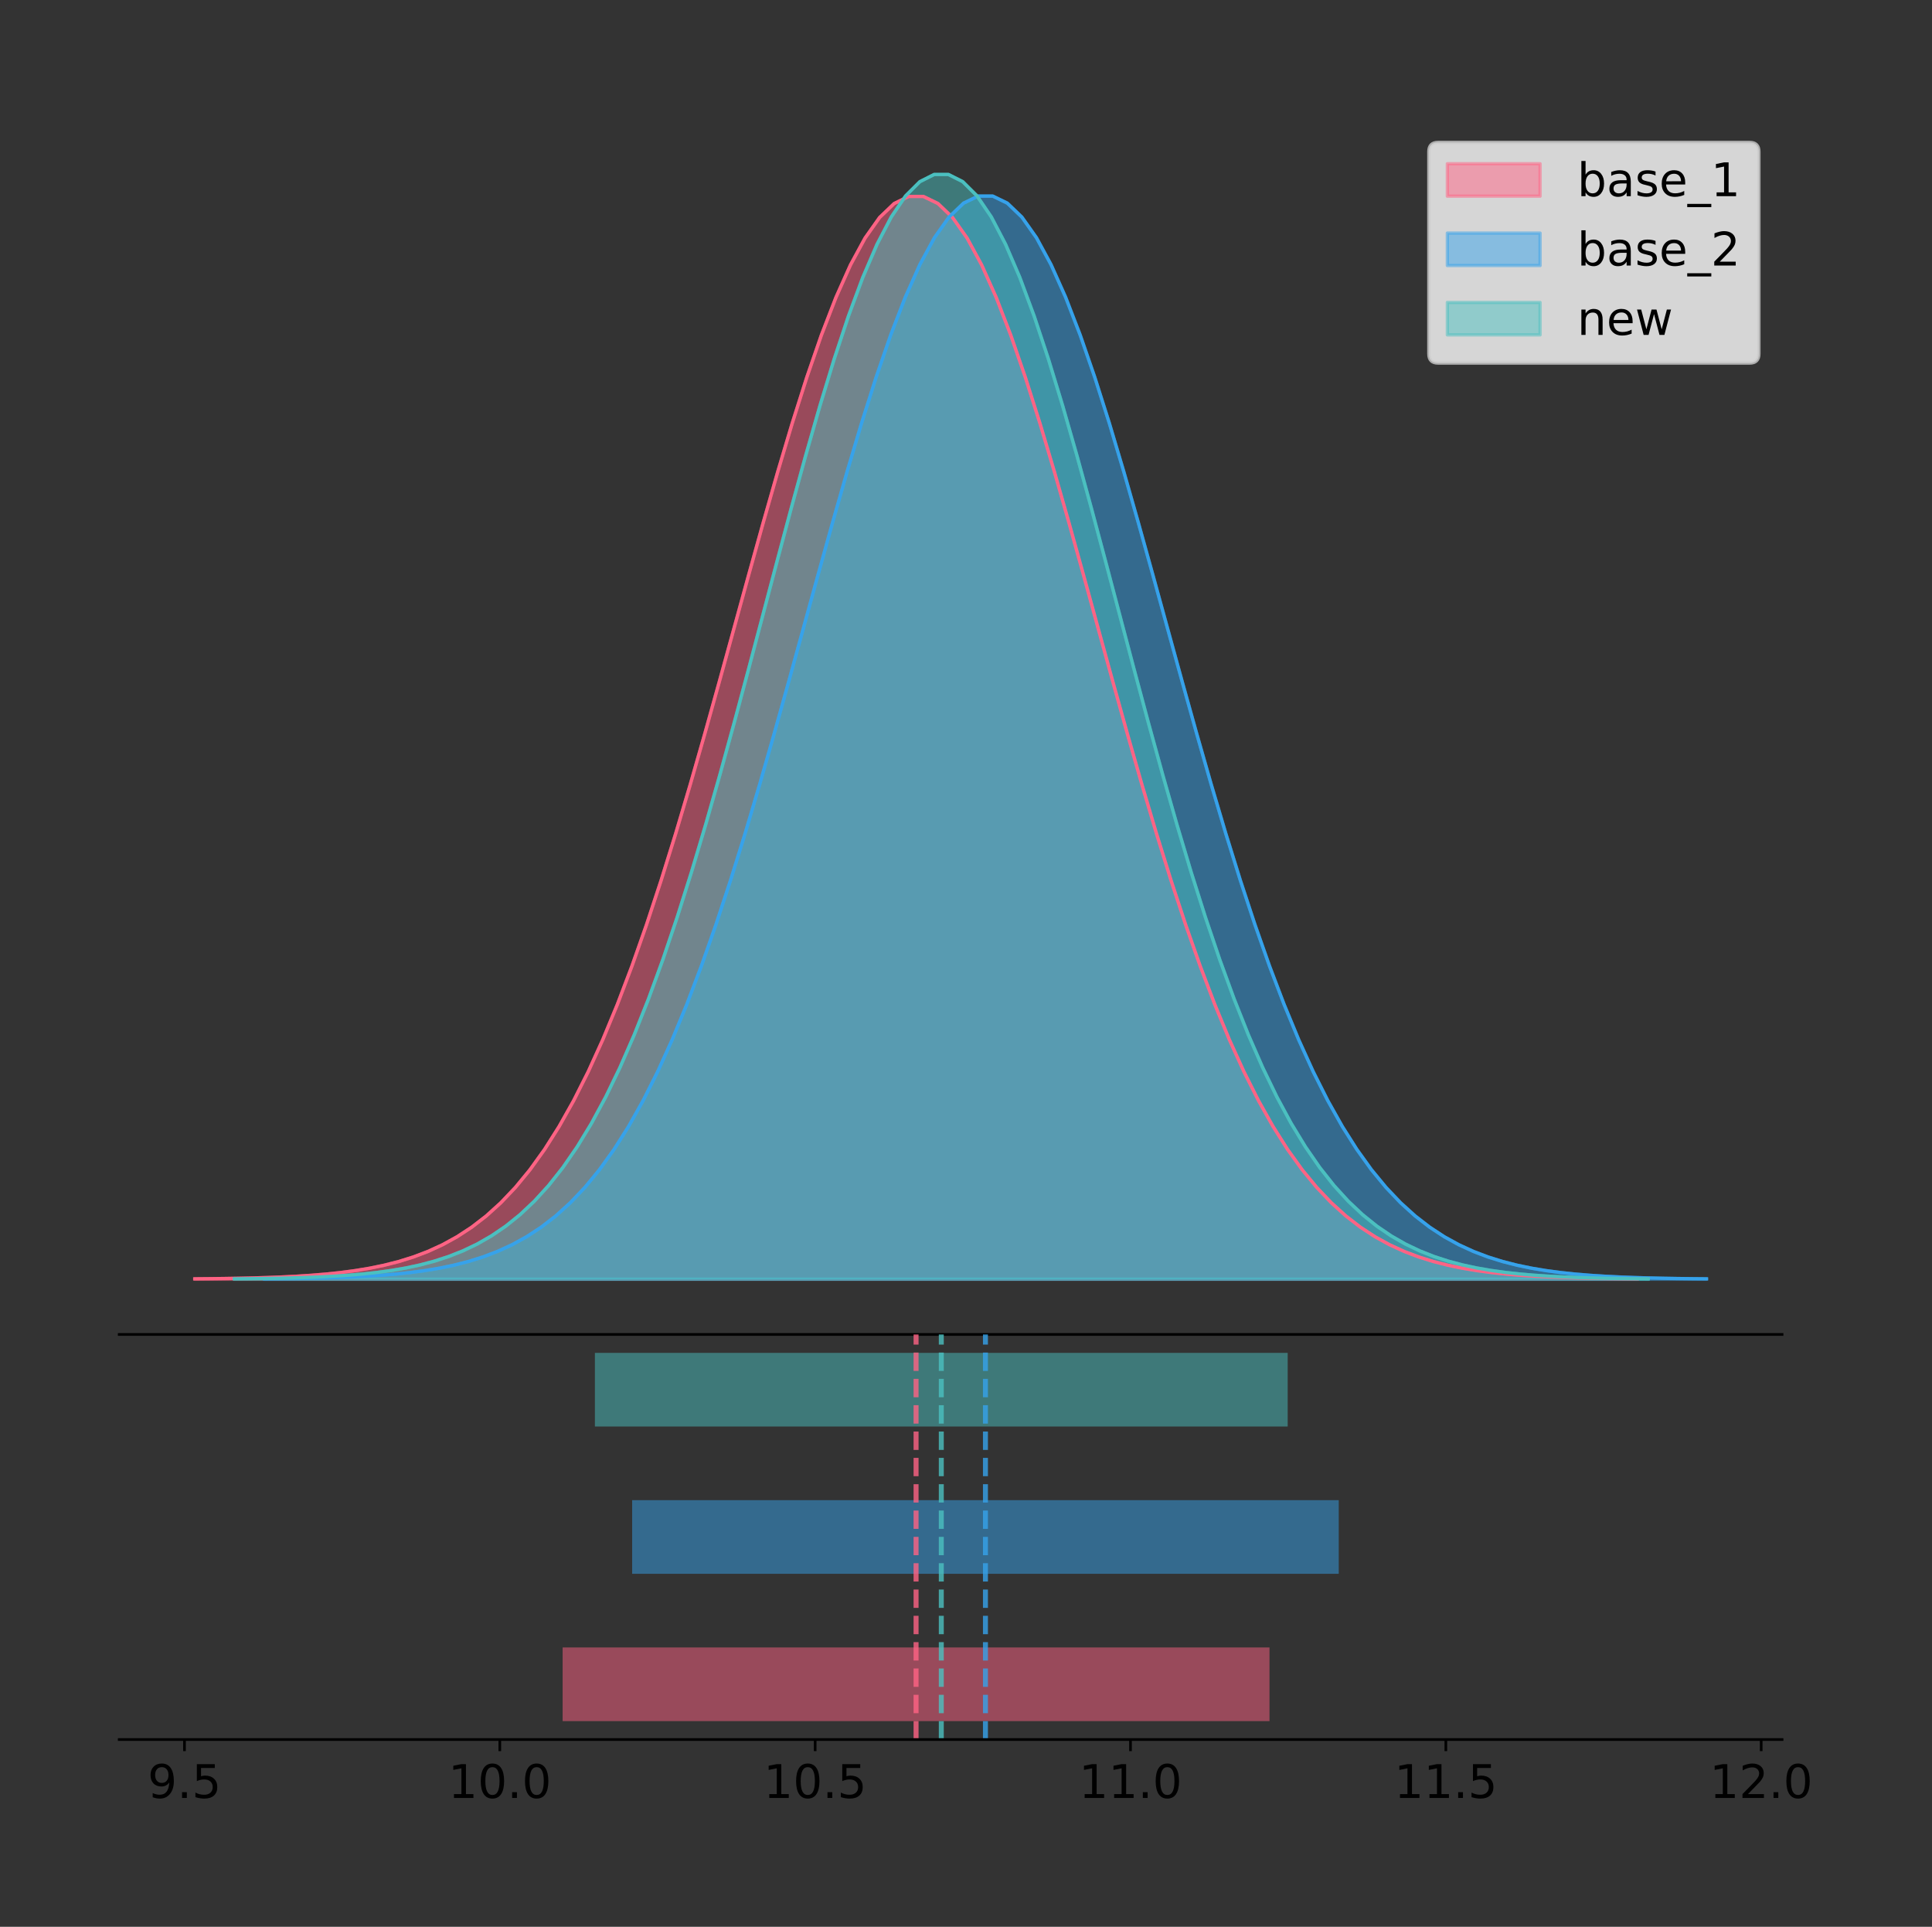 <?xml version="1.0" encoding="utf-8" standalone="no"?>
<!DOCTYPE svg PUBLIC "-//W3C//DTD SVG 1.1//EN"
  "http://www.w3.org/Graphics/SVG/1.1/DTD/svg11.dtd">
<!-- Created with matplotlib (https://matplotlib.org/) -->
<svg height="581.789pt" version="1.1" viewBox="0 0 583.48 581.789" width="583.48pt" xmlns="http://www.w3.org/2000/svg" xmlns:xlink="http://www.w3.org/1999/xlink">
 <rect x="0" y="0" width="583.48" height="581.789" fill="#333333" stroke="none"/>
 <defs>
  <style type="text/css">
*{stroke-linecap:butt;stroke-linejoin:round;}
  </style>
 </defs>
 <g id="figure_1">
  <g id="patch_1">
   <path d="M 0 581.789 
L 583.48 581.789 
L 583.48 0 
L 0 0 
z
" style="fill:none;"/>
  </g>
  <g id="axes_1">
   <g id="patch_2">
    <path d="M 36 402.93 
L 538.2 402.93 
L 538.2 36 
L 36 36 
z
" style="fill:none;"/>
   </g>
   <g id="PolyCollection_1">
    <defs>
     <path d="M 58.827 -195.538 
L 58.827 -195.648 
L 63.228 -195.689 
L 67.629 -195.745 
L 72.029 -195.819 
L 76.43 -195.918 
L 80.831 -196.047 
L 85.231 -196.217 
L 89.632 -196.437 
L 94.033 -196.72 
L 98.433 -197.083 
L 102.834 -197.545 
L 107.235 -198.126 
L 111.635 -198.856 
L 116.036 -199.762 
L 120.437 -200.882 
L 124.837 -202.254 
L 129.238 -203.923 
L 133.639 -205.94 
L 138.039 -208.357 
L 142.44 -211.233 
L 146.841 -214.629 
L 151.241 -218.61 
L 155.642 -223.238 
L 160.043 -228.579 
L 164.443 -234.693 
L 168.844 -241.636 
L 173.245 -249.458 
L 177.645 -258.196 
L 182.046 -267.876 
L 186.447 -278.508 
L 190.847 -290.083 
L 195.248 -302.571 
L 199.649 -315.921 
L 204.049 -330.055 
L 208.45 -344.87 
L 212.851 -360.237 
L 217.251 -376.003 
L 221.652 -391.992 
L 226.053 -408.005 
L 230.453 -423.828 
L 234.854 -439.232 
L 239.255 -453.983 
L 243.655 -467.843 
L 248.056 -480.579 
L 252.457 -491.969 
L 256.857 -501.807 
L 261.258 -509.912 
L 265.659 -516.131 
L 270.059 -520.345 
L 274.46 -522.473 
L 278.861 -522.473 
L 283.261 -520.345 
L 287.662 -516.131 
L 292.063 -509.912 
L 296.463 -501.807 
L 300.864 -491.969 
L 305.265 -480.579 
L 309.665 -467.843 
L 314.066 -453.983 
L 318.467 -439.232 
L 322.867 -423.828 
L 327.268 -408.005 
L 331.669 -391.992 
L 336.07 -376.003 
L 340.47 -360.237 
L 344.871 -344.87 
L 349.272 -330.055 
L 353.672 -315.921 
L 358.073 -302.571 
L 362.474 -290.083 
L 366.874 -278.508 
L 371.275 -267.876 
L 375.676 -258.196 
L 380.076 -249.458 
L 384.477 -241.636 
L 388.878 -234.693 
L 393.278 -228.579 
L 397.679 -223.238 
L 402.08 -218.61 
L 406.48 -214.629 
L 410.881 -211.233 
L 415.282 -208.357 
L 419.682 -205.94 
L 424.083 -203.923 
L 428.484 -202.254 
L 432.884 -200.882 
L 437.285 -199.762 
L 441.686 -198.856 
L 446.086 -198.126 
L 450.487 -197.545 
L 454.888 -197.083 
L 459.288 -196.72 
L 463.689 -196.437 
L 468.09 -196.217 
L 472.49 -196.047 
L 476.891 -195.918 
L 481.292 -195.819 
L 485.692 -195.745 
L 490.093 -195.689 
L 494.494 -195.648 
L 494.494 -195.538 
L 494.494 -195.538 
L 490.093 -195.538 
L 485.692 -195.538 
L 481.292 -195.538 
L 476.891 -195.538 
L 472.49 -195.538 
L 468.09 -195.538 
L 463.689 -195.538 
L 459.288 -195.538 
L 454.888 -195.538 
L 450.487 -195.538 
L 446.086 -195.538 
L 441.686 -195.538 
L 437.285 -195.538 
L 432.884 -195.538 
L 428.484 -195.538 
L 424.083 -195.538 
L 419.682 -195.538 
L 415.282 -195.538 
L 410.881 -195.538 
L 406.48 -195.538 
L 402.08 -195.538 
L 397.679 -195.538 
L 393.278 -195.538 
L 388.878 -195.538 
L 384.477 -195.538 
L 380.076 -195.538 
L 375.676 -195.538 
L 371.275 -195.538 
L 366.874 -195.538 
L 362.474 -195.538 
L 358.073 -195.538 
L 353.672 -195.538 
L 349.272 -195.538 
L 344.871 -195.538 
L 340.47 -195.538 
L 336.07 -195.538 
L 331.669 -195.538 
L 327.268 -195.538 
L 322.867 -195.538 
L 318.467 -195.538 
L 314.066 -195.538 
L 309.665 -195.538 
L 305.265 -195.538 
L 300.864 -195.538 
L 296.463 -195.538 
L 292.063 -195.538 
L 287.662 -195.538 
L 283.261 -195.538 
L 278.861 -195.538 
L 274.46 -195.538 
L 270.059 -195.538 
L 265.659 -195.538 
L 261.258 -195.538 
L 256.857 -195.538 
L 252.457 -195.538 
L 248.056 -195.538 
L 243.655 -195.538 
L 239.255 -195.538 
L 234.854 -195.538 
L 230.453 -195.538 
L 226.053 -195.538 
L 221.652 -195.538 
L 217.251 -195.538 
L 212.851 -195.538 
L 208.45 -195.538 
L 204.049 -195.538 
L 199.649 -195.538 
L 195.248 -195.538 
L 190.847 -195.538 
L 186.447 -195.538 
L 182.046 -195.538 
L 177.645 -195.538 
L 173.245 -195.538 
L 168.844 -195.538 
L 164.443 -195.538 
L 160.043 -195.538 
L 155.642 -195.538 
L 151.241 -195.538 
L 146.841 -195.538 
L 142.44 -195.538 
L 138.039 -195.538 
L 133.639 -195.538 
L 129.238 -195.538 
L 124.837 -195.538 
L 120.437 -195.538 
L 116.036 -195.538 
L 111.635 -195.538 
L 107.235 -195.538 
L 102.834 -195.538 
L 98.433 -195.538 
L 94.033 -195.538 
L 89.632 -195.538 
L 85.231 -195.538 
L 80.831 -195.538 
L 76.43 -195.538 
L 72.029 -195.538 
L 67.629 -195.538 
L 63.228 -195.538 
L 58.827 -195.538 
z
" id="mb973022249" style="stroke:#ff6384;stroke-opacity:0.5;"/>
    </defs>
    <g clip-path="url(#p8dc01cd8ee)">
     <use style="fill:#ff6384;fill-opacity:0.5;stroke:#ff6384;stroke-opacity:0.5;" x="0" xlink:href="#mb973022249" y="581.789"/>
    </g>
   </g>
   <g id="PolyCollection_2">
    <defs>
     <path d="M 79.852 -195.538 
L 79.852 -195.648 
L 84.251 -195.689 
L 88.651 -195.745 
L 93.05 -195.819 
L 97.449 -195.918 
L 101.848 -196.047 
L 106.247 -196.217 
L 110.647 -196.437 
L 115.046 -196.721 
L 119.445 -197.084 
L 123.844 -197.545 
L 128.243 -198.127 
L 132.643 -198.857 
L 137.042 -199.764 
L 141.441 -200.883 
L 145.84 -202.256 
L 150.239 -203.926 
L 154.638 -205.943 
L 159.038 -208.361 
L 163.437 -211.238 
L 167.836 -214.636 
L 172.235 -218.617 
L 176.634 -223.248 
L 181.034 -228.59 
L 185.433 -234.706 
L 189.832 -241.652 
L 194.231 -249.476 
L 198.63 -258.217 
L 203.03 -267.9 
L 207.429 -278.535 
L 211.828 -290.114 
L 216.227 -302.607 
L 220.626 -315.962 
L 225.026 -330.1 
L 229.425 -344.92 
L 233.824 -360.292 
L 238.223 -376.064 
L 242.622 -392.057 
L 247.022 -408.076 
L 251.421 -423.904 
L 255.82 -439.314 
L 260.219 -454.07 
L 264.618 -467.934 
L 269.018 -480.675 
L 273.417 -492.068 
L 277.816 -501.909 
L 282.215 -510.017 
L 286.614 -516.238 
L 291.014 -520.454 
L 295.413 -522.583 
L 299.812 -522.583 
L 304.211 -520.454 
L 308.61 -516.238 
L 313.01 -510.017 
L 317.409 -501.909 
L 321.808 -492.068 
L 326.207 -480.675 
L 330.606 -467.934 
L 335.006 -454.07 
L 339.405 -439.314 
L 343.804 -423.904 
L 348.203 -408.076 
L 352.602 -392.057 
L 357.002 -376.064 
L 361.401 -360.292 
L 365.8 -344.92 
L 370.199 -330.1 
L 374.598 -315.962 
L 378.998 -302.607 
L 383.397 -290.114 
L 387.796 -278.535 
L 392.195 -267.9 
L 396.594 -258.217 
L 400.994 -249.476 
L 405.393 -241.652 
L 409.792 -234.706 
L 414.191 -228.59 
L 418.59 -223.248 
L 422.99 -218.617 
L 427.389 -214.636 
L 431.788 -211.238 
L 436.187 -208.361 
L 440.586 -205.943 
L 444.986 -203.926 
L 449.385 -202.256 
L 453.784 -200.883 
L 458.183 -199.764 
L 462.582 -198.857 
L 466.982 -198.127 
L 471.381 -197.545 
L 475.78 -197.084 
L 480.179 -196.721 
L 484.578 -196.437 
L 488.978 -196.217 
L 493.377 -196.047 
L 497.776 -195.918 
L 502.175 -195.819 
L 506.574 -195.745 
L 510.974 -195.689 
L 515.373 -195.648 
L 515.373 -195.538 
L 515.373 -195.538 
L 510.974 -195.538 
L 506.574 -195.538 
L 502.175 -195.538 
L 497.776 -195.538 
L 493.377 -195.538 
L 488.978 -195.538 
L 484.578 -195.538 
L 480.179 -195.538 
L 475.78 -195.538 
L 471.381 -195.538 
L 466.982 -195.538 
L 462.582 -195.538 
L 458.183 -195.538 
L 453.784 -195.538 
L 449.385 -195.538 
L 444.986 -195.538 
L 440.586 -195.538 
L 436.187 -195.538 
L 431.788 -195.538 
L 427.389 -195.538 
L 422.99 -195.538 
L 418.59 -195.538 
L 414.191 -195.538 
L 409.792 -195.538 
L 405.393 -195.538 
L 400.994 -195.538 
L 396.594 -195.538 
L 392.195 -195.538 
L 387.796 -195.538 
L 383.397 -195.538 
L 378.998 -195.538 
L 374.598 -195.538 
L 370.199 -195.538 
L 365.8 -195.538 
L 361.401 -195.538 
L 357.002 -195.538 
L 352.602 -195.538 
L 348.203 -195.538 
L 343.804 -195.538 
L 339.405 -195.538 
L 335.006 -195.538 
L 330.606 -195.538 
L 326.207 -195.538 
L 321.808 -195.538 
L 317.409 -195.538 
L 313.01 -195.538 
L 308.61 -195.538 
L 304.211 -195.538 
L 299.812 -195.538 
L 295.413 -195.538 
L 291.014 -195.538 
L 286.614 -195.538 
L 282.215 -195.538 
L 277.816 -195.538 
L 273.417 -195.538 
L 269.018 -195.538 
L 264.618 -195.538 
L 260.219 -195.538 
L 255.82 -195.538 
L 251.421 -195.538 
L 247.022 -195.538 
L 242.622 -195.538 
L 238.223 -195.538 
L 233.824 -195.538 
L 229.425 -195.538 
L 225.026 -195.538 
L 220.626 -195.538 
L 216.227 -195.538 
L 211.828 -195.538 
L 207.429 -195.538 
L 203.03 -195.538 
L 198.63 -195.538 
L 194.231 -195.538 
L 189.832 -195.538 
L 185.433 -195.538 
L 181.034 -195.538 
L 176.634 -195.538 
L 172.235 -195.538 
L 167.836 -195.538 
L 163.437 -195.538 
L 159.038 -195.538 
L 154.638 -195.538 
L 150.239 -195.538 
L 145.84 -195.538 
L 141.441 -195.538 
L 137.042 -195.538 
L 132.643 -195.538 
L 128.243 -195.538 
L 123.844 -195.538 
L 119.445 -195.538 
L 115.046 -195.538 
L 110.647 -195.538 
L 106.247 -195.538 
L 101.848 -195.538 
L 97.449 -195.538 
L 93.05 -195.538 
L 88.651 -195.538 
L 84.251 -195.538 
L 79.852 -195.538 
z
" id="me5c0b66503" style="stroke:#36a2eb;stroke-opacity:0.5;"/>
    </defs>
    <g clip-path="url(#p8dc01cd8ee)">
     <use style="fill:#36a2eb;fill-opacity:0.5;stroke:#36a2eb;stroke-opacity:0.5;" x="0" xlink:href="#me5c0b66503" y="581.789"/>
    </g>
   </g>
   <g id="PolyCollection_3">
    <defs>
     <path d="M 70.781 -195.538 
L 70.781 -195.65 
L 75.094 -195.692 
L 79.407 -195.749 
L 83.72 -195.825 
L 88.033 -195.925 
L 92.346 -196.058 
L 96.659 -196.23 
L 100.972 -196.455 
L 105.285 -196.744 
L 109.599 -197.115 
L 113.912 -197.585 
L 118.225 -198.179 
L 122.538 -198.923 
L 126.851 -199.848 
L 131.164 -200.99 
L 135.477 -202.39 
L 139.79 -204.093 
L 144.103 -206.151 
L 148.416 -208.617 
L 152.73 -211.552 
L 157.043 -215.017 
L 161.356 -219.078 
L 165.669 -223.801 
L 169.982 -229.25 
L 174.295 -235.488 
L 178.608 -242.572 
L 182.921 -250.552 
L 187.234 -259.468 
L 191.548 -269.344 
L 195.861 -280.192 
L 200.174 -292.002 
L 204.487 -304.744 
L 208.8 -318.365 
L 213.113 -332.786 
L 217.426 -347.901 
L 221.739 -363.58 
L 226.052 -379.667 
L 230.366 -395.98 
L 234.679 -412.318 
L 238.992 -428.462 
L 243.305 -444.18 
L 247.618 -459.23 
L 251.931 -473.372 
L 256.244 -486.366 
L 260.557 -497.987 
L 264.87 -508.025 
L 269.183 -516.294 
L 273.497 -522.64 
L 277.81 -526.94 
L 282.123 -529.111 
L 286.436 -529.111 
L 290.749 -526.94 
L 295.062 -522.64 
L 299.375 -516.294 
L 303.688 -508.025 
L 308.001 -497.987 
L 312.315 -486.366 
L 316.628 -473.372 
L 320.941 -459.23 
L 325.254 -444.18 
L 329.567 -428.462 
L 333.88 -412.318 
L 338.193 -395.98 
L 342.506 -379.667 
L 346.819 -363.58 
L 351.133 -347.901 
L 355.446 -332.786 
L 359.759 -318.365 
L 364.072 -304.744 
L 368.385 -292.002 
L 372.698 -280.192 
L 377.011 -269.344 
L 381.324 -259.468 
L 385.637 -250.552 
L 389.95 -242.572 
L 394.264 -235.488 
L 398.577 -229.25 
L 402.89 -223.801 
L 407.203 -219.078 
L 411.516 -215.017 
L 415.829 -211.552 
L 420.142 -208.617 
L 424.455 -206.151 
L 428.768 -204.093 
L 433.082 -202.39 
L 437.395 -200.99 
L 441.708 -199.848 
L 446.021 -198.923 
L 450.334 -198.179 
L 454.647 -197.585 
L 458.96 -197.115 
L 463.273 -196.744 
L 467.586 -196.455 
L 471.899 -196.23 
L 476.213 -196.058 
L 480.526 -195.925 
L 484.839 -195.825 
L 489.152 -195.749 
L 493.465 -195.692 
L 497.778 -195.65 
L 497.778 -195.538 
L 497.778 -195.538 
L 493.465 -195.538 
L 489.152 -195.538 
L 484.839 -195.538 
L 480.526 -195.538 
L 476.213 -195.538 
L 471.899 -195.538 
L 467.586 -195.538 
L 463.273 -195.538 
L 458.96 -195.538 
L 454.647 -195.538 
L 450.334 -195.538 
L 446.021 -195.538 
L 441.708 -195.538 
L 437.395 -195.538 
L 433.082 -195.538 
L 428.768 -195.538 
L 424.455 -195.538 
L 420.142 -195.538 
L 415.829 -195.538 
L 411.516 -195.538 
L 407.203 -195.538 
L 402.89 -195.538 
L 398.577 -195.538 
L 394.264 -195.538 
L 389.95 -195.538 
L 385.637 -195.538 
L 381.324 -195.538 
L 377.011 -195.538 
L 372.698 -195.538 
L 368.385 -195.538 
L 364.072 -195.538 
L 359.759 -195.538 
L 355.446 -195.538 
L 351.133 -195.538 
L 346.819 -195.538 
L 342.506 -195.538 
L 338.193 -195.538 
L 333.88 -195.538 
L 329.567 -195.538 
L 325.254 -195.538 
L 320.941 -195.538 
L 316.628 -195.538 
L 312.315 -195.538 
L 308.001 -195.538 
L 303.688 -195.538 
L 299.375 -195.538 
L 295.062 -195.538 
L 290.749 -195.538 
L 286.436 -195.538 
L 282.123 -195.538 
L 277.81 -195.538 
L 273.497 -195.538 
L 269.183 -195.538 
L 264.87 -195.538 
L 260.557 -195.538 
L 256.244 -195.538 
L 251.931 -195.538 
L 247.618 -195.538 
L 243.305 -195.538 
L 238.992 -195.538 
L 234.679 -195.538 
L 230.366 -195.538 
L 226.052 -195.538 
L 221.739 -195.538 
L 217.426 -195.538 
L 213.113 -195.538 
L 208.8 -195.538 
L 204.487 -195.538 
L 200.174 -195.538 
L 195.861 -195.538 
L 191.548 -195.538 
L 187.234 -195.538 
L 182.921 -195.538 
L 178.608 -195.538 
L 174.295 -195.538 
L 169.982 -195.538 
L 165.669 -195.538 
L 161.356 -195.538 
L 157.043 -195.538 
L 152.73 -195.538 
L 148.416 -195.538 
L 144.103 -195.538 
L 139.79 -195.538 
L 135.477 -195.538 
L 131.164 -195.538 
L 126.851 -195.538 
L 122.538 -195.538 
L 118.225 -195.538 
L 113.912 -195.538 
L 109.599 -195.538 
L 105.285 -195.538 
L 100.972 -195.538 
L 96.659 -195.538 
L 92.346 -195.538 
L 88.033 -195.538 
L 83.72 -195.538 
L 79.407 -195.538 
L 75.094 -195.538 
L 70.781 -195.538 
z
" id="mfcc9871c35" style="stroke:#4bc0c0;stroke-opacity:0.5;"/>
    </defs>
    <g clip-path="url(#p8dc01cd8ee)">
     <use style="fill:#4bc0c0;fill-opacity:0.5;stroke:#4bc0c0;stroke-opacity:0.5;" x="0" xlink:href="#mfcc9871c35" y="581.789"/>
    </g>
   </g>
   <g id="line2d_1">
    <path clip-path="url(#p8dc01cd8ee)" d="M 58.827 386.142 
L 63.228 386.1 
L 67.629 386.045 
L 72.029 385.97 
L 76.43 385.872 
L 80.831 385.742 
L 85.231 385.573 
L 89.632 385.353 
L 94.033 385.069 
L 98.433 384.706 
L 102.834 384.245 
L 107.235 383.663 
L 111.635 382.934 
L 116.036 382.027 
L 120.437 380.908 
L 124.837 379.536 
L 129.238 377.866 
L 133.639 375.85 
L 138.039 373.433 
L 142.44 370.556 
L 146.841 367.16 
L 151.241 363.18 
L 155.642 358.551 
L 160.043 353.21 
L 164.443 347.096 
L 168.844 340.153 
L 173.245 332.332 
L 177.645 323.594 
L 182.046 313.914 
L 186.447 303.282 
L 190.847 291.707 
L 195.248 279.218 
L 199.649 265.868 
L 204.049 251.734 
L 208.45 236.92 
L 212.851 221.553 
L 217.251 205.786 
L 221.652 189.798 
L 226.053 173.784 
L 230.453 157.962 
L 234.854 142.557 
L 239.255 127.806 
L 243.655 113.946 
L 248.056 101.21 
L 252.457 89.821 
L 256.857 79.983 
L 261.258 71.878 
L 265.659 65.658 
L 270.059 61.444 
L 274.46 59.316 
L 278.861 59.316 
L 283.261 61.444 
L 287.662 65.658 
L 292.063 71.878 
L 296.463 79.983 
L 300.864 89.821 
L 305.265 101.21 
L 309.665 113.946 
L 314.066 127.806 
L 318.467 142.557 
L 322.867 157.962 
L 327.268 173.784 
L 331.669 189.798 
L 336.07 205.786 
L 340.47 221.553 
L 344.871 236.92 
L 349.272 251.734 
L 353.672 265.868 
L 358.073 279.218 
L 362.474 291.707 
L 366.874 303.282 
L 371.275 313.914 
L 375.676 323.594 
L 380.076 332.332 
L 384.477 340.153 
L 388.878 347.096 
L 393.278 353.21 
L 397.679 358.551 
L 402.08 363.18 
L 406.48 367.16 
L 410.881 370.556 
L 415.282 373.433 
L 419.682 375.85 
L 424.083 377.866 
L 428.484 379.536 
L 432.884 380.908 
L 437.285 382.027 
L 441.686 382.934 
L 446.086 383.663 
L 450.487 384.245 
L 454.888 384.706 
L 459.288 385.069 
L 463.689 385.353 
L 468.09 385.573 
L 472.49 385.742 
L 476.891 385.872 
L 481.292 385.97 
L 485.692 386.045 
L 490.093 386.1 
L 494.494 386.142 
" style="fill:none;stroke:#ff6384;stroke-linecap:square;"/>
   </g>
   <g id="line2d_2">
    <path clip-path="url(#p8dc01cd8ee)" d="M 79.852 386.142 
L 84.251 386.1 
L 88.651 386.044 
L 93.05 385.97 
L 97.449 385.872 
L 101.848 385.742 
L 106.247 385.572 
L 110.647 385.352 
L 115.046 385.069 
L 119.445 384.706 
L 123.844 384.244 
L 128.243 383.662 
L 132.643 382.933 
L 137.042 382.026 
L 141.441 380.906 
L 145.84 379.533 
L 150.239 377.863 
L 154.638 375.846 
L 159.038 373.428 
L 163.437 370.551 
L 167.836 367.154 
L 172.235 363.172 
L 176.634 358.542 
L 181.034 353.199 
L 185.433 347.083 
L 189.832 340.138 
L 194.231 332.314 
L 198.63 323.573 
L 203.03 313.889 
L 207.429 303.254 
L 211.828 291.675 
L 216.227 279.182 
L 220.626 265.828 
L 225.026 251.689 
L 229.425 236.87 
L 233.824 221.497 
L 238.223 205.726 
L 242.622 189.732 
L 247.022 173.713 
L 251.421 157.885 
L 255.82 142.475 
L 260.219 127.719 
L 264.618 113.855 
L 269.018 101.115 
L 273.417 89.721 
L 277.816 79.88 
L 282.215 71.772 
L 286.614 65.551 
L 291.014 61.335 
L 295.413 59.207 
L 299.812 59.207 
L 304.211 61.335 
L 308.61 65.551 
L 313.01 71.772 
L 317.409 79.88 
L 321.808 89.721 
L 326.207 101.115 
L 330.606 113.855 
L 335.006 127.719 
L 339.405 142.475 
L 343.804 157.885 
L 348.203 173.713 
L 352.602 189.732 
L 357.002 205.726 
L 361.401 221.497 
L 365.8 236.87 
L 370.199 251.689 
L 374.598 265.828 
L 378.998 279.182 
L 383.397 291.675 
L 387.796 303.254 
L 392.195 313.889 
L 396.594 323.573 
L 400.994 332.314 
L 405.393 340.138 
L 409.792 347.083 
L 414.191 353.199 
L 418.59 358.542 
L 422.99 363.172 
L 427.389 367.154 
L 431.788 370.551 
L 436.187 373.428 
L 440.586 375.846 
L 444.986 377.863 
L 449.385 379.533 
L 453.784 380.906 
L 458.183 382.026 
L 462.582 382.933 
L 466.982 383.662 
L 471.381 384.244 
L 475.78 384.706 
L 480.179 385.069 
L 484.578 385.352 
L 488.978 385.572 
L 493.377 385.742 
L 497.776 385.872 
L 502.175 385.97 
L 506.574 386.044 
L 510.974 386.1 
L 515.373 386.142 
" style="fill:none;stroke:#36a2eb;stroke-linecap:square;"/>
   </g>
   <g id="line2d_3">
    <path clip-path="url(#p8dc01cd8ee)" d="M 70.781 386.139 
L 75.094 386.097 
L 79.407 386.04 
L 83.72 385.965 
L 88.033 385.864 
L 92.346 385.732 
L 96.659 385.559 
L 100.972 385.334 
L 105.285 385.045 
L 109.599 384.675 
L 113.912 384.204 
L 118.225 383.61 
L 122.538 382.867 
L 126.851 381.941 
L 131.164 380.799 
L 135.477 379.399 
L 139.79 377.696 
L 144.103 375.639 
L 148.416 373.172 
L 152.73 370.238 
L 157.043 366.772 
L 161.356 362.711 
L 165.669 357.989 
L 169.982 352.539 
L 174.295 346.301 
L 178.608 339.217 
L 182.921 331.237 
L 187.234 322.322 
L 191.548 312.445 
L 195.861 301.597 
L 200.174 289.787 
L 204.487 277.045 
L 208.8 263.424 
L 213.113 249.004 
L 217.426 233.888 
L 221.739 218.209 
L 226.052 202.123 
L 230.366 185.809 
L 234.679 169.471 
L 238.992 153.327 
L 243.305 137.61 
L 247.618 122.559 
L 251.931 108.418 
L 256.244 95.423 
L 260.557 83.803 
L 264.87 73.765 
L 269.183 65.495 
L 273.497 59.15 
L 277.81 54.85 
L 282.123 52.679 
L 286.436 52.679 
L 290.749 54.85 
L 295.062 59.15 
L 299.375 65.495 
L 303.688 73.765 
L 308.001 83.803 
L 312.315 95.423 
L 316.628 108.418 
L 320.941 122.559 
L 325.254 137.61 
L 329.567 153.327 
L 333.88 169.471 
L 338.193 185.809 
L 342.506 202.123 
L 346.819 218.209 
L 351.133 233.888 
L 355.446 249.004 
L 359.759 263.424 
L 364.072 277.045 
L 368.385 289.787 
L 372.698 301.597 
L 377.011 312.445 
L 381.324 322.322 
L 385.637 331.237 
L 389.95 339.217 
L 394.264 346.301 
L 398.577 352.539 
L 402.89 357.989 
L 407.203 362.711 
L 411.516 366.772 
L 415.829 370.238 
L 420.142 373.172 
L 424.455 375.639 
L 428.768 377.696 
L 433.082 379.399 
L 437.395 380.799 
L 441.708 381.941 
L 446.021 382.867 
L 450.334 383.61 
L 454.647 384.204 
L 458.96 384.675 
L 463.273 385.045 
L 467.586 385.334 
L 471.899 385.559 
L 476.213 385.732 
L 480.526 385.864 
L 484.839 385.965 
L 489.152 386.04 
L 493.465 386.097 
L 497.778 386.139 
" style="fill:none;stroke:#4bc0c0;stroke-linecap:square;"/>
   </g>
   <g id="patch_3">
    <path d="M 36 402.93 
L 538.2 402.93 
" style="fill:none;stroke:#000000;stroke-linecap:square;stroke-linejoin:miter;stroke-width:0.8;"/>
   </g>
   <g id="legend_1">
    <g id="patch_4">
     <path d="M 434.318 109.627 
L 528.4 109.627 
Q 531.2 109.627 531.2 106.827 
L 531.2 45.8 
Q 531.2 43 528.4 43 
L 434.318 43 
Q 431.518 43 431.518 45.8 
L 431.518 106.827 
Q 431.518 109.627 434.318 109.627 
z
" style="fill:#ffffff;opacity:0.8;stroke:#cccccc;stroke-linejoin:miter;"/>
    </g>
    <g id="patch_5">
     <path d="M 437.118 59.238 
L 465.118 59.238 
L 465.118 49.438 
L 437.118 49.438 
z
" style="fill:#ff6384;opacity:0.5;stroke:#ff6384;stroke-linejoin:miter;"/>
    </g>
    <g id="text_1">
     <!-- base_1 -->
     <defs>
      <path d="M 48.688 27.297 
Q 48.688 37.203 44.609 42.844 
Q 40.531 48.484 33.406 48.484 
Q 26.266 48.484 22.188 42.844 
Q 18.109 37.203 18.109 27.297 
Q 18.109 17.391 22.188 11.75 
Q 26.266 6.109 33.406 6.109 
Q 40.531 6.109 44.609 11.75 
Q 48.688 17.391 48.688 27.297 
z
M 18.109 46.391 
Q 20.953 51.266 25.266 53.625 
Q 29.594 56 35.594 56 
Q 45.562 56 51.781 48.094 
Q 58.016 40.188 58.016 27.297 
Q 58.016 14.406 51.781 6.484 
Q 45.562 -1.422 35.594 -1.422 
Q 29.594 -1.422 25.266 0.953 
Q 20.953 3.328 18.109 8.203 
L 18.109 0 
L 9.078 0 
L 9.078 75.984 
L 18.109 75.984 
z
" id="DejaVuSans-98"/>
      <path d="M 34.281 27.484 
Q 23.391 27.484 19.188 25 
Q 14.984 22.516 14.984 16.5 
Q 14.984 11.719 18.141 8.906 
Q 21.297 6.109 26.703 6.109 
Q 34.188 6.109 38.703 11.406 
Q 43.219 16.703 43.219 25.484 
L 43.219 27.484 
z
M 52.203 31.203 
L 52.203 0 
L 43.219 0 
L 43.219 8.297 
Q 40.141 3.328 35.547 0.953 
Q 30.953 -1.422 24.312 -1.422 
Q 15.922 -1.422 10.953 3.297 
Q 6 8.016 6 15.922 
Q 6 25.141 12.172 29.828 
Q 18.359 34.516 30.609 34.516 
L 43.219 34.516 
L 43.219 35.406 
Q 43.219 41.609 39.141 45 
Q 35.062 48.391 27.688 48.391 
Q 23 48.391 18.547 47.266 
Q 14.109 46.141 10.016 43.891 
L 10.016 52.203 
Q 14.938 54.109 19.578 55.047 
Q 24.219 56 28.609 56 
Q 40.484 56 46.344 49.844 
Q 52.203 43.703 52.203 31.203 
z
" id="DejaVuSans-97"/>
      <path d="M 44.281 53.078 
L 44.281 44.578 
Q 40.484 46.531 36.375 47.5 
Q 32.281 48.484 27.875 48.484 
Q 21.188 48.484 17.844 46.438 
Q 14.5 44.391 14.5 40.281 
Q 14.5 37.156 16.891 35.375 
Q 19.281 33.594 26.516 31.984 
L 29.594 31.297 
Q 39.156 29.25 43.188 25.516 
Q 47.219 21.781 47.219 15.094 
Q 47.219 7.469 41.188 3.016 
Q 35.156 -1.422 24.609 -1.422 
Q 20.219 -1.422 15.453 -0.562 
Q 10.688 0.297 5.422 2 
L 5.422 11.281 
Q 10.406 8.688 15.234 7.391 
Q 20.062 6.109 24.812 6.109 
Q 31.156 6.109 34.562 8.281 
Q 37.984 10.453 37.984 14.406 
Q 37.984 18.062 35.516 20.016 
Q 33.062 21.969 24.703 23.781 
L 21.578 24.516 
Q 13.234 26.266 9.516 29.906 
Q 5.812 33.547 5.812 39.891 
Q 5.812 47.609 11.281 51.797 
Q 16.75 56 26.812 56 
Q 31.781 56 36.172 55.266 
Q 40.578 54.547 44.281 53.078 
z
" id="DejaVuSans-115"/>
      <path d="M 56.203 29.594 
L 56.203 25.203 
L 14.891 25.203 
Q 15.484 15.922 20.484 11.062 
Q 25.484 6.203 34.422 6.203 
Q 39.594 6.203 44.453 7.469 
Q 49.312 8.734 54.109 11.281 
L 54.109 2.781 
Q 49.266 0.734 44.188 -0.344 
Q 39.109 -1.422 33.891 -1.422 
Q 20.797 -1.422 13.156 6.188 
Q 5.516 13.812 5.516 26.812 
Q 5.516 40.234 12.766 48.109 
Q 20.016 56 32.328 56 
Q 43.359 56 49.781 48.891 
Q 56.203 41.797 56.203 29.594 
z
M 47.219 32.234 
Q 47.125 39.594 43.094 43.984 
Q 39.062 48.391 32.422 48.391 
Q 24.906 48.391 20.391 44.141 
Q 15.875 39.891 15.188 32.172 
z
" id="DejaVuSans-101"/>
      <path d="M 50.984 -16.609 
L 50.984 -23.578 
L -0.984 -23.578 
L -0.984 -16.609 
z
" id="DejaVuSans-95"/>
      <path d="M 12.406 8.297 
L 28.516 8.297 
L 28.516 63.922 
L 10.984 60.406 
L 10.984 69.391 
L 28.422 72.906 
L 38.281 72.906 
L 38.281 8.297 
L 54.391 8.297 
L 54.391 0 
L 12.406 0 
z
" id="DejaVuSans-49"/>
     </defs>
     <g transform="translate(476.318 59.238)scale(0.14 -0.14)">
      <use xlink:href="#DejaVuSans-98"/>
      <use x="63.477" xlink:href="#DejaVuSans-97"/>
      <use x="124.756" xlink:href="#DejaVuSans-115"/>
      <use x="176.855" xlink:href="#DejaVuSans-101"/>
      <use x="238.379" xlink:href="#DejaVuSans-95"/>
      <use x="288.379" xlink:href="#DejaVuSans-49"/>
     </g>
    </g>
    <g id="patch_6">
     <path d="M 437.118 80.177 
L 465.118 80.177 
L 465.118 70.377 
L 437.118 70.377 
z
" style="fill:#36a2eb;opacity:0.5;stroke:#36a2eb;stroke-linejoin:miter;"/>
    </g>
    <g id="text_2">
     <!-- base_2 -->
     <defs>
      <path d="M 19.188 8.297 
L 53.609 8.297 
L 53.609 0 
L 7.328 0 
L 7.328 8.297 
Q 12.938 14.109 22.625 23.891 
Q 32.328 33.688 34.812 36.531 
Q 39.547 41.844 41.422 45.531 
Q 43.312 49.219 43.312 52.781 
Q 43.312 58.594 39.234 62.25 
Q 35.156 65.922 28.609 65.922 
Q 23.969 65.922 18.812 64.312 
Q 13.672 62.703 7.812 59.422 
L 7.812 69.391 
Q 13.766 71.781 18.938 73 
Q 24.125 74.219 28.422 74.219 
Q 39.75 74.219 46.484 68.547 
Q 53.219 62.891 53.219 53.422 
Q 53.219 48.922 51.531 44.891 
Q 49.859 40.875 45.406 35.406 
Q 44.188 33.984 37.641 27.219 
Q 31.109 20.453 19.188 8.297 
z
" id="DejaVuSans-50"/>
     </defs>
     <g transform="translate(476.318 80.177)scale(0.14 -0.14)">
      <use xlink:href="#DejaVuSans-98"/>
      <use x="63.477" xlink:href="#DejaVuSans-97"/>
      <use x="124.756" xlink:href="#DejaVuSans-115"/>
      <use x="176.855" xlink:href="#DejaVuSans-101"/>
      <use x="238.379" xlink:href="#DejaVuSans-95"/>
      <use x="288.379" xlink:href="#DejaVuSans-50"/>
     </g>
    </g>
    <g id="patch_7">
     <path d="M 437.118 101.115 
L 465.118 101.115 
L 465.118 91.315 
L 437.118 91.315 
z
" style="fill:#4bc0c0;opacity:0.5;stroke:#4bc0c0;stroke-linejoin:miter;"/>
    </g>
    <g id="text_3">
     <!-- new -->
     <defs>
      <path d="M 54.891 33.016 
L 54.891 0 
L 45.906 0 
L 45.906 32.719 
Q 45.906 40.484 42.875 44.328 
Q 39.844 48.188 33.797 48.188 
Q 26.516 48.188 22.312 43.547 
Q 18.109 38.922 18.109 30.906 
L 18.109 0 
L 9.078 0 
L 9.078 54.688 
L 18.109 54.688 
L 18.109 46.188 
Q 21.344 51.125 25.703 53.562 
Q 30.078 56 35.797 56 
Q 45.219 56 50.047 50.172 
Q 54.891 44.344 54.891 33.016 
z
" id="DejaVuSans-110"/>
      <path d="M 4.203 54.688 
L 13.188 54.688 
L 24.422 12.016 
L 35.594 54.688 
L 46.188 54.688 
L 57.422 12.016 
L 68.609 54.688 
L 77.594 54.688 
L 63.281 0 
L 52.688 0 
L 40.922 44.828 
L 29.109 0 
L 18.5 0 
z
" id="DejaVuSans-119"/>
     </defs>
     <g transform="translate(476.318 101.115)scale(0.14 -0.14)">
      <use xlink:href="#DejaVuSans-110"/>
      <use x="63.379" xlink:href="#DejaVuSans-101"/>
      <use x="124.902" xlink:href="#DejaVuSans-119"/>
     </g>
    </g>
   </g>
  </g>
  <g id="axes_2">
   <g id="patch_8">
    <path d="M 36 525.24 
L 538.2 525.24 
L 538.2 402.93 
L 36 402.93 
z
" style="fill:none;"/>
   </g>
   <g id="patch_9">
    <path clip-path="url(#p8c632866d8)" d="M 169.922 519.68 
L 383.399 519.68 
L 383.399 497.442 
L 169.922 497.442 
z
" style="fill:#ff6384;opacity:0.5;"/>
   </g>
   <g id="patch_10">
    <path clip-path="url(#p8c632866d8)" d="M 190.91 475.204 
L 404.315 475.204 
L 404.315 452.966 
L 190.91 452.966 
z
" style="fill:#36a2eb;opacity:0.5;"/>
   </g>
   <g id="patch_11">
    <path clip-path="url(#p8c632866d8)" d="M 179.665 430.728 
L 388.894 430.728 
L 388.894 408.49 
L 179.665 408.49 
z
" style="fill:#4bc0c0;opacity:0.5;"/>
   </g>
   <g id="matplotlib.axis_1">
    <g id="xtick_1">
     <g id="line2d_4">
      <defs>
       <path d="M 0 0 
L 0 3.5 
" id="m6147d3c5b3" style="stroke:#000000;stroke-width:0.8;"/>
      </defs>
      <g>
       <use style="stroke:#000000;stroke-width:0.8;" x="55.712" xlink:href="#m6147d3c5b3" y="525.24"/>
      </g>
     </g>
     <g id="text_4">
      <!-- 9.5 -->
      <defs>
       <path d="M 10.984 1.516 
L 10.984 10.5 
Q 14.703 8.734 18.5 7.812 
Q 22.312 6.891 25.984 6.891 
Q 35.75 6.891 40.891 13.453 
Q 46.047 20.016 46.781 33.406 
Q 43.953 29.203 39.594 26.953 
Q 35.25 24.703 29.984 24.703 
Q 19.047 24.703 12.672 31.312 
Q 6.297 37.938 6.297 49.422 
Q 6.297 60.641 12.938 67.422 
Q 19.578 74.219 30.609 74.219 
Q 43.266 74.219 49.922 64.516 
Q 56.594 54.828 56.594 36.375 
Q 56.594 19.141 48.406 8.859 
Q 40.234 -1.422 26.422 -1.422 
Q 22.703 -1.422 18.891 -0.688 
Q 15.094 0.047 10.984 1.516 
z
M 30.609 32.422 
Q 37.25 32.422 41.125 36.953 
Q 45.016 41.5 45.016 49.422 
Q 45.016 57.281 41.125 61.844 
Q 37.25 66.406 30.609 66.406 
Q 23.969 66.406 20.094 61.844 
Q 16.219 57.281 16.219 49.422 
Q 16.219 41.5 20.094 36.953 
Q 23.969 32.422 30.609 32.422 
z
" id="DejaVuSans-57"/>
       <path d="M 10.688 12.406 
L 21 12.406 
L 21 0 
L 10.688 0 
z
" id="DejaVuSans-46"/>
       <path d="M 10.797 72.906 
L 49.516 72.906 
L 49.516 64.594 
L 19.828 64.594 
L 19.828 46.734 
Q 21.969 47.469 24.109 47.828 
Q 26.266 48.188 28.422 48.188 
Q 40.625 48.188 47.75 41.5 
Q 54.891 34.812 54.891 23.391 
Q 54.891 11.625 47.562 5.094 
Q 40.234 -1.422 26.906 -1.422 
Q 22.312 -1.422 17.547 -0.641 
Q 12.797 0.141 7.719 1.703 
L 7.719 11.625 
Q 12.109 9.234 16.797 8.062 
Q 21.484 6.891 26.703 6.891 
Q 35.156 6.891 40.078 11.328 
Q 45.016 15.766 45.016 23.391 
Q 45.016 31 40.078 35.438 
Q 35.156 39.891 26.703 39.891 
Q 22.75 39.891 18.812 39.016 
Q 14.891 38.141 10.797 36.281 
z
" id="DejaVuSans-53"/>
      </defs>
      <g transform="translate(44.58 542.878)scale(0.14 -0.14)">
       <use xlink:href="#DejaVuSans-57"/>
       <use x="63.623" xlink:href="#DejaVuSans-46"/>
       <use x="95.41" xlink:href="#DejaVuSans-53"/>
      </g>
     </g>
    </g>
    <g id="xtick_2">
     <g id="line2d_5">
      <g>
       <use style="stroke:#000000;stroke-width:0.8;" x="150.949" xlink:href="#m6147d3c5b3" y="525.24"/>
      </g>
     </g>
     <g id="text_5">
      <!-- 10.0 -->
      <defs>
       <path d="M 31.781 66.406 
Q 24.172 66.406 20.328 58.906 
Q 16.5 51.422 16.5 36.375 
Q 16.5 21.391 20.328 13.891 
Q 24.172 6.391 31.781 6.391 
Q 39.453 6.391 43.281 13.891 
Q 47.125 21.391 47.125 36.375 
Q 47.125 51.422 43.281 58.906 
Q 39.453 66.406 31.781 66.406 
z
M 31.781 74.219 
Q 44.047 74.219 50.516 64.516 
Q 56.984 54.828 56.984 36.375 
Q 56.984 17.969 50.516 8.266 
Q 44.047 -1.422 31.781 -1.422 
Q 19.531 -1.422 13.062 8.266 
Q 6.594 17.969 6.594 36.375 
Q 6.594 54.828 13.062 64.516 
Q 19.531 74.219 31.781 74.219 
z
" id="DejaVuSans-48"/>
      </defs>
      <g transform="translate(135.363 542.878)scale(0.14 -0.14)">
       <use xlink:href="#DejaVuSans-49"/>
       <use x="63.623" xlink:href="#DejaVuSans-48"/>
       <use x="127.246" xlink:href="#DejaVuSans-46"/>
       <use x="159.033" xlink:href="#DejaVuSans-48"/>
      </g>
     </g>
    </g>
    <g id="xtick_3">
     <g id="line2d_6">
      <g>
       <use style="stroke:#000000;stroke-width:0.8;" x="246.185" xlink:href="#m6147d3c5b3" y="525.24"/>
      </g>
     </g>
     <g id="text_6">
      <!-- 10.5 -->
      <g transform="translate(230.599 542.878)scale(0.14 -0.14)">
       <use xlink:href="#DejaVuSans-49"/>
       <use x="63.623" xlink:href="#DejaVuSans-48"/>
       <use x="127.246" xlink:href="#DejaVuSans-46"/>
       <use x="159.033" xlink:href="#DejaVuSans-53"/>
      </g>
     </g>
    </g>
    <g id="xtick_4">
     <g id="line2d_7">
      <g>
       <use style="stroke:#000000;stroke-width:0.8;" x="341.421" xlink:href="#m6147d3c5b3" y="525.24"/>
      </g>
     </g>
     <g id="text_7">
      <!-- 11.0 -->
      <g transform="translate(325.835 542.878)scale(0.14 -0.14)">
       <use xlink:href="#DejaVuSans-49"/>
       <use x="63.623" xlink:href="#DejaVuSans-49"/>
       <use x="127.246" xlink:href="#DejaVuSans-46"/>
       <use x="159.033" xlink:href="#DejaVuSans-48"/>
      </g>
     </g>
    </g>
    <g id="xtick_5">
     <g id="line2d_8">
      <g>
       <use style="stroke:#000000;stroke-width:0.8;" x="436.657" xlink:href="#m6147d3c5b3" y="525.24"/>
      </g>
     </g>
     <g id="text_8">
      <!-- 11.5 -->
      <g transform="translate(421.071 542.878)scale(0.14 -0.14)">
       <use xlink:href="#DejaVuSans-49"/>
       <use x="63.623" xlink:href="#DejaVuSans-49"/>
       <use x="127.246" xlink:href="#DejaVuSans-46"/>
       <use x="159.033" xlink:href="#DejaVuSans-53"/>
      </g>
     </g>
    </g>
    <g id="xtick_6">
     <g id="line2d_9">
      <g>
       <use style="stroke:#000000;stroke-width:0.8;" x="531.894" xlink:href="#m6147d3c5b3" y="525.24"/>
      </g>
     </g>
     <g id="text_9">
      <!-- 12.0 -->
      <g transform="translate(516.308 542.878)scale(0.14 -0.14)">
       <use xlink:href="#DejaVuSans-49"/>
       <use x="63.623" xlink:href="#DejaVuSans-50"/>
       <use x="127.246" xlink:href="#DejaVuSans-46"/>
       <use x="159.033" xlink:href="#DejaVuSans-48"/>
      </g>
     </g>
    </g>
   </g>
   <g id="line2d_10">
    <path clip-path="url(#p8c632866d8)" d="M 276.66 525.24 
L 276.66 402.93 
" style="fill:none;stroke:#ff6384;stroke-dasharray:5.55,2.4;stroke-dashoffset:0;stroke-opacity:0.8;stroke-width:1.5;"/>
   </g>
   <g id="line2d_11">
    <path clip-path="url(#p8c632866d8)" d="M 297.612 525.24 
L 297.612 402.93 
" style="fill:none;stroke:#36a2eb;stroke-dasharray:5.55,2.4;stroke-dashoffset:0;stroke-opacity:0.8;stroke-width:1.5;"/>
   </g>
   <g id="line2d_12">
    <path clip-path="url(#p8c632866d8)" d="M 284.279 525.24 
L 284.279 402.93 
" style="fill:none;stroke:#4bc0c0;stroke-dasharray:5.55,2.4;stroke-dashoffset:0;stroke-opacity:0.8;stroke-width:1.5;"/>
   </g>
   <g id="patch_12">
    <path d="M 36 525.24 
L 538.2 525.24 
" style="fill:none;stroke:#000000;stroke-linecap:square;stroke-linejoin:miter;stroke-width:0.8;"/>
   </g>
  </g>
 </g>
 <defs>
  <clipPath id="p8dc01cd8ee">
   <rect height="366.93" width="502.2" x="36" y="36"/>
  </clipPath>
  <clipPath id="p8c632866d8">
   <rect height="122.31" width="502.2" x="36" y="402.93"/>
  </clipPath>
 </defs>
</svg>
